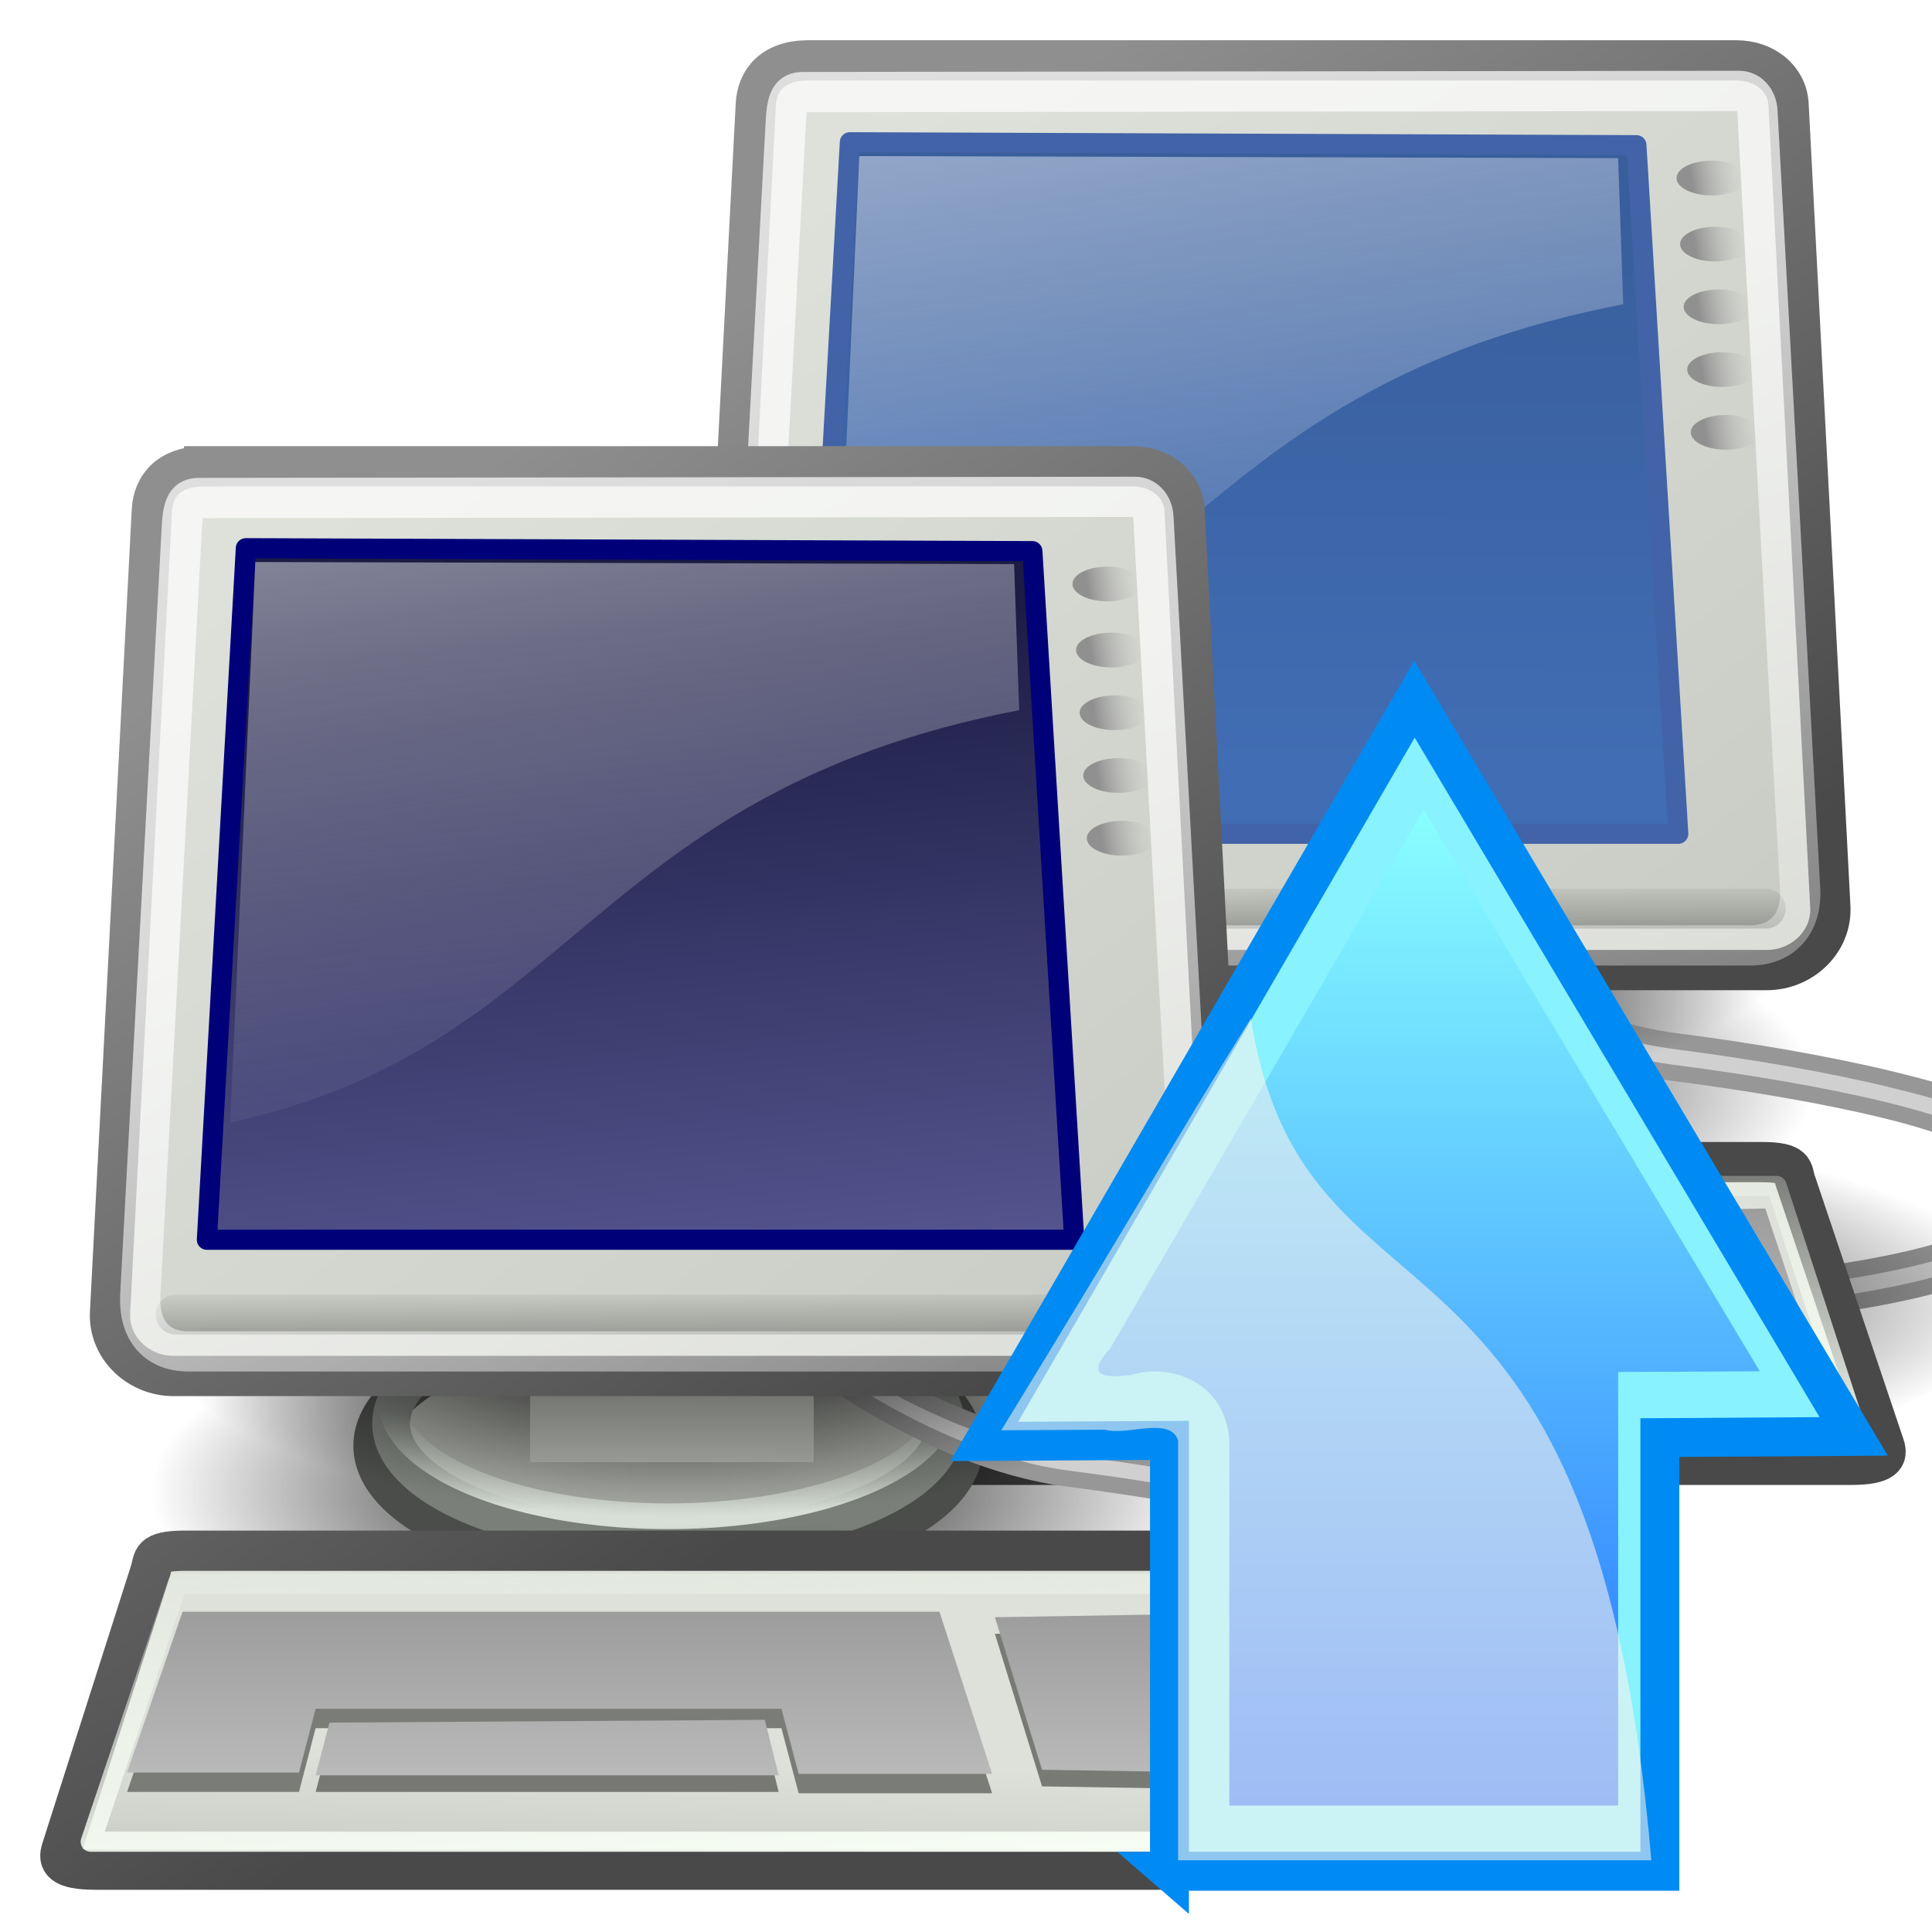 <?xml version="1.0" encoding="UTF-8" standalone="no"?>
<svg
   xmlns:dc="http://purl.org/dc/elements/1.1/"
   xmlns:cc="http://creativecommons.org/ns#"
   xmlns:rdf="http://www.w3.org/1999/02/22-rdf-syntax-ns#"
   xmlns:svg="http://www.w3.org/2000/svg"
   xmlns="http://www.w3.org/2000/svg"
   xmlns:xlink="http://www.w3.org/1999/xlink"
   xmlns:sodipodi="http://sodipodi.sourceforge.net/DTD/sodipodi-0.dtd"
   xmlns:inkscape="http://www.inkscape.org/namespaces/inkscape"
   viewBox="0 0 48 48"
   id="svg2"
   version="1.1"
   inkscape:version="0.91 r13725"
   sodipodi:docname="Connect.svg"
   inkscape:export-filename="/home/simon/Incoming/Connect.png"
   inkscape:export-xdpi="187.5"
   inkscape:export-ydpi="187.5">
  <sodipodi:namedview
     pagecolor="#ffffff"
     bordercolor="#666666"
     borderopacity="1"
     objecttolerance="10"
     gridtolerance="10"
     guidetolerance="10"
     inkscape:pageopacity="0"
     inkscape:pageshadow="2"
     inkscape:window-width="1889"
     inkscape:window-height="1003"
     id="namedview187"
     showgrid="false"
     inkscape:zoom="1.2291667"
     inkscape:cx="-252.04357"
     inkscape:cy="-35.551546"
     inkscape:window-x="31"
     inkscape:window-y="29"
     inkscape:window-maximized="1"
     inkscape:current-layer="svg2" />
  <defs
     id="defs4">
    <linearGradient
       id="linearGradient2683">
      <stop
         offset="0"
         id="stop7" />
      <stop
         offset="1"
         stop-opacity="0"
         id="stop9" />
    </linearGradient>
    <linearGradient
       id="linearGradient2635">
      <stop
         offset="0"
         stop-color="#f9fff5"
         id="stop12" />
      <stop
         offset="1"
         stop-color="#f9fff5"
         stop-opacity="0"
         id="stop14" />
    </linearGradient>
    <linearGradient
       id="linearGradient2253">
      <stop
         offset="0"
         stop-color="#8f8f8f"
         id="stop17" />
      <stop
         offset="1"
         stop-color="#494949"
         id="stop19" />
    </linearGradient>
    <linearGradient
       id="linearGradient2245">
      <stop
         offset="0"
         stop-color="#dde1d9"
         id="stop22" />
      <stop
         offset="1"
         stop-color="#cacdc6"
         id="stop24" />
    </linearGradient>
    <linearGradient
       gradientTransform="matrix(0.915,0,0,0.737,0.116,9.226)"
       gradientUnits="userSpaceOnUse"
       id="linearGradient2828"
       x1="19.15"
       x2="16.316"
       y1="32.622"
       y2="8.867">
      <stop
         offset="0"
         stop-color="#5b5b97"
         id="stop27" />
      <stop
         offset="1"
         stop-color="#1b1b43"
         id="stop29" />
    </linearGradient>
    <linearGradient
       gradientUnits="userSpaceOnUse"
       id="linearGradient3911"
       x2="0"
       y1="33.461"
       y2="30.062">
      <stop
         offset="0"
         stop-color="#d8dfd6"
         id="stop32" />
      <stop
         offset="1"
         stop-color="#d8dfd6"
         stop-opacity="0"
         id="stop34" />
    </linearGradient>
    <linearGradient
       gradientTransform="scale(1.816,.551)"
       gradientUnits="userSpaceOnUse"
       id="linearGradient3915"
       x1="12.207"
       x2="12.128"
       y1="53.535"
       y2="64.893">
      <stop
         offset="0"
         stop-color="#585956"
         id="stop37" />
      <stop
         offset="1"
         stop-color="#bbbeb8"
         id="stop39" />
    </linearGradient>
    <linearGradient
       gradientTransform="matrix(1.108,0,0,.902,1,1)"
       gradientUnits="userSpaceOnUse"
       id="linearGradient3925"
       x1="17.698"
       x2="34.975"
       y1="13.005"
       y2="55.201">
      <stop
         offset="0"
         stop-color="#fff"
         id="stop42" />
      <stop
         offset="1"
         stop-color="#fff"
         stop-opacity="0"
         id="stop44" />
    </linearGradient>
    <linearGradient
       gradientTransform="matrix(1.239,0,0,.896,.591,-1.332)"
       gradientUnits="userSpaceOnUse"
       id="linearGradient3927"
       x1="11.492"
       x2="17.199"
       y1="1.654"
       y2="26.729">
      <stop
         offset="0"
         stop-color="#fff"
         id="stop47" />
      <stop
         offset="1"
         stop-color="#fcfcff"
         stop-opacity="0"
         id="stop49" />
    </linearGradient>
    <linearGradient
       gradientUnits="userSpaceOnUse"
       id="linearGradient3935"
       x2="0"
       y1="38.318"
       y2="43.379">
      <stop
         offset="0"
         stop-color="#9d9d9d"
         id="stop52" />
      <stop
         offset="1"
         stop-color="#b9b9b9"
         id="stop54" />
    </linearGradient>
    <linearGradient
       gradientUnits="userSpaceOnUse"
       id="linearGradient3943"
       x1="34.301"
       x2="35.521"
       y1="3.938"
       y2="3.845">
      <stop
         offset="0"
         stop-color="#909090"
         id="stop57" />
      <stop
         offset="1"
         stop-color="#bebebe"
         stop-opacity="0"
         id="stop59" />
    </linearGradient>
    <linearGradient
       gradientUnits="userSpaceOnUse"
       id="linearGradient4064"
       x1="28.79"
       x2="28.83"
       y1="24.177"
       y2="5.996"
       gradientTransform="matrix(0.779,0,0,0.779,-72.438,0.179)">
      <stop
         offset="0"
         stop-color="#416db4"
         id="stop62" />
      <stop
         offset="1"
         stop-color="#385e9b"
         id="stop64" />
    </linearGradient>
    <linearGradient
       gradientTransform="matrix(0.881,0,0,0.69,-73.704,-0.838)"
       gradientUnits="userSpaceOnUse"
       id="linearGradient3917"
       x1="8.612"
       x2="34.784"
       xlink:href="#linearGradient2245"
       y1="7.229"
       y2="33.34" />
    <linearGradient
       gradientTransform="matrix(0.861,0,0,0.706,-72.438,0.179)"
       gradientUnits="userSpaceOnUse"
       id="linearGradient3919"
       x1="10.391"
       x2="32.537"
       xlink:href="#linearGradient2253"
       y1="5.382"
       y2="31.246" />
    <linearGradient
       gradientUnits="userSpaceOnUse"
       id="linearGradient3923"
       x2="0"
       xlink:href="#linearGradient2683"
       y1="29.345"
       y2="27.795"
       gradientTransform="matrix(0.779,0,0,0.779,-72.438,0.179)" />
    <linearGradient
       gradientTransform="matrix(0.881,0,0,0.69,-72.438,0.179)"
       gradientUnits="userSpaceOnUse"
       id="linearGradient3931"
       x1="18.317"
       x2="18.177"
       xlink:href="#linearGradient2245"
       y1="48.643"
       y2="52.536" />
    <linearGradient
       gradientTransform="matrix(1.671,0,0,0.364,-71.659,-0.218)"
       gradientUnits="userSpaceOnUse"
       id="linearGradient3941"
       x1="13.629"
       x2="8.649"
       xlink:href="#linearGradient2635"
       y1="101.285"
       y2="74.098" />
    <linearGradient
       gradientTransform="matrix(0.881,0,0,0.727,-0.446,8.294)"
       gradientUnits="userSpaceOnUse"
       id="linearGradient4033"
       x1="18.317"
       x2="18.177"
       xlink:href="#linearGradient2245"
       y1="48.643"
       y2="52.536" />
    <linearGradient
       gradientTransform="matrix(0.861,0,0,0.744,-0.446,8.294)"
       gradientUnits="userSpaceOnUse"
       id="linearGradient4035"
       x1="10.391"
       x2="32.537"
       xlink:href="#linearGradient2253"
       y1="5.382"
       y2="31.246" />
    <linearGradient
       gradientTransform="matrix(1.652,0,0,0.369,0.459,9.19)"
       gradientUnits="userSpaceOnUse"
       id="linearGradient4043"
       x1="13.629"
       x2="8.649"
       xlink:href="#linearGradient2635"
       y1="101.285"
       y2="74.098" />
    <radialGradient
       cx="12.576"
       cy="67.502"
       gradientTransform="matrix(1.898,0,0,0.523,-77.283,-2.939)"
       gradientUnits="userSpaceOnUse"
       id="radialGradient3909"
       r="8.766"
       xlink:href="#linearGradient2683" />
    <radialGradient
       inkscape:collect="always"
       xlink:href="#linearGradient2683"
       id="radialGradient4317"
       gradientUnits="userSpaceOnUse"
       gradientTransform="matrix(1.501,0,0,0.554,-1.988,-0.349)"
       cx="12.576"
       cy="67.502"
       r="8.766" />
    <linearGradient
       inkscape:collect="always"
       xlink:href="#linearGradient3911"
       id="linearGradient4319"
       gradientUnits="userSpaceOnUse"
       y1="33.461"
       x2="0"
       y2="30.062"
       gradientTransform="matrix(0.733,0,0,0.733,42.732,13.008)" />
    <radialGradient
       inkscape:collect="always"
       xlink:href="#linearGradient2683"
       id="radialGradient4321"
       gradientUnits="userSpaceOnUse"
       gradientTransform="matrix(1.501,0,0,0.554,-1.988,-4.56)"
       cx="12.576"
       cy="67.502"
       r="8.766" />
    <linearGradient
       inkscape:collect="always"
       xlink:href="#linearGradient3915"
       id="linearGradient4323"
       gradientUnits="userSpaceOnUse"
       gradientTransform="matrix(1.416,0,0,0.429,-0.446,10.264)"
       x1="12.207"
       y1="53.535"
       x2="12.128"
       y2="64.893" />
    <linearGradient
       inkscape:collect="always"
       xlink:href="#linearGradient2245"
       id="linearGradient4325"
       gradientUnits="userSpaceOnUse"
       gradientTransform="matrix(0.881,0,0,0.69,-1.713,9.247)"
       x1="8.612"
       y1="7.229"
       x2="34.784"
       y2="33.34" />
    <linearGradient
       inkscape:collect="always"
       xlink:href="#linearGradient2253"
       id="linearGradient4327"
       gradientUnits="userSpaceOnUse"
       gradientTransform="matrix(0.861,0,0,0.706,-0.446,10.264)"
       x1="10.391"
       y1="5.382"
       x2="32.537"
       y2="31.246" />
    <linearGradient
       inkscape:collect="always"
       xlink:href="#linearGradient2683"
       id="linearGradient4329"
       gradientUnits="userSpaceOnUse"
       y1="29.345"
       x2="0"
       y2="27.795"
       gradientTransform="matrix(0.779,0,0,0.779,-0.446,10.264)" />
    <linearGradient
       inkscape:collect="always"
       xlink:href="#linearGradient3925"
       id="linearGradient4331"
       gradientUnits="userSpaceOnUse"
       gradientTransform="matrix(0.864,0,0,0.703,0.333,11.043)"
       x1="17.698"
       y1="13.005"
       x2="34.975"
       y2="55.201" />
    <linearGradient
       inkscape:collect="always"
       xlink:href="#linearGradient3927"
       id="linearGradient4333"
       gradientUnits="userSpaceOnUse"
       gradientTransform="matrix(0.966,0,0,0.698,0.014,9.226)"
       x1="11.492"
       y1="1.654"
       x2="17.199"
       y2="26.729" />
    <radialGradient
       inkscape:collect="always"
       xlink:href="#linearGradient2683"
       id="radialGradient4335"
       gradientUnits="userSpaceOnUse"
       gradientTransform="matrix(1.898,0,0,0.523,-5.291,7.146)"
       cx="12.576"
       cy="67.502"
       r="8.766" />
    <linearGradient
       inkscape:collect="always"
       xlink:href="#linearGradient3935"
       id="linearGradient4337"
       gradientUnits="userSpaceOnUse"
       y1="38.318"
       x2="0"
       y2="43.379"
       gradientTransform="matrix(0.779,0,0,0.779,-0.446,10.264)" />
    <linearGradient
       inkscape:collect="always"
       xlink:href="#linearGradient3935"
       id="linearGradient4339"
       gradientUnits="userSpaceOnUse"
       y1="38.318"
       x2="0"
       y2="43.379"
       gradientTransform="matrix(0.779,0,0,0.779,-0.446,10.264)" />
    <linearGradient
       inkscape:collect="always"
       xlink:href="#linearGradient3935"
       id="linearGradient4341"
       gradientUnits="userSpaceOnUse"
       y1="38.318"
       x2="0"
       y2="43.379"
       gradientTransform="matrix(0.779,0,0,0.779,-0.446,10.264)" />
    <linearGradient
       inkscape:collect="always"
       xlink:href="#linearGradient3943"
       id="linearGradient4343"
       gradientUnits="userSpaceOnUse"
       x1="34.301"
       y1="3.938"
       x2="35.521"
       y2="3.845"
       gradientTransform="matrix(1.037,0,0,0.513,-8.566,12.488)" />
    <linearGradient
       inkscape:collect="always"
       xlink:href="#linearGradient3943"
       id="linearGradient4345"
       gradientUnits="userSpaceOnUse"
       x1="34.301"
       y1="3.938"
       x2="35.521"
       y2="3.845"
       gradientTransform="matrix(1.037,0,0,0.513,-8.478,14.129)" />
    <linearGradient
       inkscape:collect="always"
       xlink:href="#linearGradient3943"
       id="linearGradient4347"
       gradientUnits="userSpaceOnUse"
       x1="34.301"
       y1="3.938"
       x2="35.521"
       y2="3.845"
       gradientTransform="matrix(1.037,0,0,0.513,-8.389,15.688)" />
    <linearGradient
       inkscape:collect="always"
       xlink:href="#linearGradient3943"
       id="linearGradient4349"
       gradientUnits="userSpaceOnUse"
       x1="34.301"
       y1="3.938"
       x2="35.521"
       y2="3.845"
       gradientTransform="matrix(1.037,0,0,0.513,-8.301,17.246)" />
    <linearGradient
       inkscape:collect="always"
       xlink:href="#linearGradient3943"
       id="linearGradient4351"
       gradientUnits="userSpaceOnUse"
       x1="34.301"
       y1="3.938"
       x2="35.521"
       y2="3.845"
       gradientTransform="matrix(1.037,0,0,0.513,-8.212,18.805)" />
    <radialGradient
       inkscape:collect="always"
       xlink:href="#linearGradient2683"
       id="radialGradient4380"
       gradientUnits="userSpaceOnUse"
       gradientTransform="matrix(1.501,0,0,0.554,-73.98,-10.434)"
       cx="12.576"
       cy="67.502"
       r="8.766" />
    <linearGradient
       inkscape:collect="always"
       xlink:href="#linearGradient3911"
       id="linearGradient4382"
       gradientUnits="userSpaceOnUse"
       y1="33.461"
       x2="0"
       y2="30.062"
       gradientTransform="matrix(0.733,0,0,0.733,-29.26,2.923)" />
    <radialGradient
       inkscape:collect="always"
       xlink:href="#linearGradient2683"
       id="radialGradient4384"
       gradientUnits="userSpaceOnUse"
       gradientTransform="matrix(1.501,0,0,0.554,-73.98,-14.645)"
       cx="12.576"
       cy="67.502"
       r="8.766" />
    <linearGradient
       inkscape:collect="always"
       xlink:href="#linearGradient3915"
       id="linearGradient4386"
       gradientUnits="userSpaceOnUse"
       gradientTransform="matrix(1.416,0,0,0.429,-72.438,0.179)"
       x1="12.207"
       y1="53.535"
       x2="12.128"
       y2="64.893" />
    <linearGradient
       inkscape:collect="always"
       xlink:href="#linearGradient2253"
       id="linearGradient4388"
       gradientUnits="userSpaceOnUse"
       gradientTransform="matrix(0.861,0,0,0.706,-72.438,0.179)"
       x1="10.391"
       y1="5.382"
       x2="32.537"
       y2="31.246" />
    <linearGradient
       inkscape:collect="always"
       xlink:href="#linearGradient3925"
       id="linearGradient4390"
       gradientUnits="userSpaceOnUse"
       gradientTransform="matrix(0.864,0,0,0.703,-71.659,0.958)"
       x1="17.698"
       y1="13.005"
       x2="34.975"
       y2="55.201" />
    <linearGradient
       inkscape:collect="always"
       xlink:href="#linearGradient3927"
       id="linearGradient4392"
       gradientUnits="userSpaceOnUse"
       gradientTransform="matrix(0.966,0,0,0.698,-71.978,-0.859)"
       x1="11.492"
       y1="1.654"
       x2="17.199"
       y2="26.729" />
    <linearGradient
       inkscape:collect="always"
       xlink:href="#linearGradient3935"
       id="linearGradient4394"
       gradientUnits="userSpaceOnUse"
       y1="38.318"
       x2="0"
       y2="43.379"
       gradientTransform="matrix(0.779,0,0,0.779,-72.438,0.179)" />
    <linearGradient
       inkscape:collect="always"
       xlink:href="#linearGradient3935"
       id="linearGradient4396"
       gradientUnits="userSpaceOnUse"
       y1="38.318"
       x2="0"
       y2="43.379"
       gradientTransform="matrix(0.779,0,0,0.779,-72.438,0.179)" />
    <linearGradient
       inkscape:collect="always"
       xlink:href="#linearGradient3935"
       id="linearGradient4398"
       gradientUnits="userSpaceOnUse"
       y1="38.318"
       x2="0"
       y2="43.379"
       gradientTransform="matrix(0.779,0,0,0.779,-72.438,0.179)" />
    <linearGradient
       inkscape:collect="always"
       xlink:href="#linearGradient3943"
       id="linearGradient4400"
       gradientUnits="userSpaceOnUse"
       x1="34.301"
       y1="3.938"
       x2="35.521"
       y2="3.845"
       gradientTransform="matrix(1.037,0,0,0.513,-80.558,2.403)" />
    <linearGradient
       inkscape:collect="always"
       xlink:href="#linearGradient3943"
       id="linearGradient4402"
       gradientUnits="userSpaceOnUse"
       x1="34.301"
       y1="3.938"
       x2="35.521"
       y2="3.845"
       gradientTransform="matrix(1.037,0,0,0.513,-80.47,4.044)" />
    <linearGradient
       inkscape:collect="always"
       xlink:href="#linearGradient3943"
       id="linearGradient4404"
       gradientUnits="userSpaceOnUse"
       x1="34.301"
       y1="3.938"
       x2="35.521"
       y2="3.845"
       gradientTransform="matrix(1.037,0,0,0.513,-80.381,5.602)" />
    <linearGradient
       inkscape:collect="always"
       xlink:href="#linearGradient3943"
       id="linearGradient4406"
       gradientUnits="userSpaceOnUse"
       x1="34.301"
       y1="3.938"
       x2="35.521"
       y2="3.845"
       gradientTransform="matrix(1.037,0,0,0.513,-80.293,7.161)" />
    <linearGradient
       inkscape:collect="always"
       xlink:href="#linearGradient3943"
       id="linearGradient4408"
       gradientUnits="userSpaceOnUse"
       x1="34.301"
       y1="3.938"
       x2="35.521"
       y2="3.845"
       gradientTransform="matrix(1.037,0,0,0.513,-80.204,8.72)" />
    <filter
       id="filter3398">
      <feGaussianBlur
         id="feGaussianBlur3469"
         stdDeviation="1.671" />
    </filter>
    <linearGradient
       y2="329.219"
       y1="509.844"
       x2="0"
       id="linearGradient2888"
       gradientUnits="userSpaceOnUse">
      <stop
         id="stop3472"
         stop-color="#8f0"
         offset="0"
         style="stop-color:#88ffff;stop-opacity:1" />
      <stop
         id="stop3474"
         stop-color="#257400"
         offset="1"
         style="stop-color:#2574ff;stop-opacity:1" />
    </linearGradient>
  </defs>
  <g
     id="g4437"
     transform="translate(86.998,0)">
    <path
       d="m -41.949,26.961 a 13.157,4.856 0 0 1 -26.314,0 13.157,4.856 0 1 1 26.314,0 z"
       id="path77"
       style="fill:url(#radialGradient4380);fill-rule:evenodd"
       inkscape:connector-curvature="0" />
    <path
       d="m -48.068,25.834 a 7.321,3.07 0 0 1 -14.643,0 7.321,3.07 0 1 1 14.643,0 z"
       id="path79"
       inkscape:connector-curvature="0"
       style="fill:#adb0aa;fill-rule:evenodd;stroke:#4b4d4a;stroke-width:1" />
    <path
       d="m -48.506,25.283 a 6.884,2.887 0 0 1 -13.768,0 6.884,2.887 0 1 1 13.768,0 z"
       id="path81"
       inkscape:connector-curvature="0"
       style="fill:none;stroke:#7b7f7a;stroke-width:0.94" />
    <path
       d="m -48.506,24.698 a 6.884,2.887 0 0 1 -13.768,0 6.884,2.887 0 1 1 13.768,0 z"
       id="path83"
       style="fill:none;stroke:url(#linearGradient4382);stroke-width:0.64"
       inkscape:connector-curvature="0" />
    <path
       d="m -52.419,22.597 -0.049,0.779 c 0,0 3.37,2.805 7.014,3.275 1.822,0.235 3.705,0.547 5.261,0.925 1.556,0.378 2.797,0.873 3.215,1.291 0.242,0.242 0.352,0.447 0.39,0.609 0.038,0.162 0.03,0.277 -0.073,0.438 -0.206,0.324 -0.842,0.754 -1.924,1.096 -2.165,0.684 -6.017,1.12 -11.349,1.12 l 0,0.779 c 5.374,0 9.246,-0.411 11.568,-1.145 1.161,-0.367 1.968,-0.792 2.362,-1.413 0.197,-0.31 0.278,-0.692 0.195,-1.047 -0.084,-0.355 -0.3,-0.689 -0.609,-0.999 -0.684,-0.684 -1.977,-1.096 -3.58,-1.486 -1.603,-0.39 -3.519,-0.713 -5.358,-0.95 -3.677,-0.474 -7.063,-3.275 -7.063,-3.275 z"
       id="path85"
       inkscape:connector-curvature="0"
       style="fill:#d0d0d0;fill-rule:evenodd;stroke:#979797;stroke-width:0.4;stroke-linejoin:round" />
    <path
       d="m -41.949,22.749 a 13.157,4.856 0 0 1 -26.314,0 13.157,4.856 0 1 1 26.314,0 z"
       id="path87"
       style="fill:url(#radialGradient4384);fill-rule:evenodd"
       inkscape:connector-curvature="0" />
    <path
       d="m -58.821,24.107 7.045,0 0,2.135 -7.045,0 z"
       id="path89"
       style="fill:url(#linearGradient4386);fill-rule:evenodd"
       inkscape:connector-curvature="0" />
    <path
       d="m -66.92,1.5 23.059,0 c 0.71,0 1.266,0.455 1.299,1.092 l 1.038,19.934 c 0.045,0.871 -0.702,1.575 -1.575,1.575 l -24.584,0 c -0.872,0 -1.62,-0.703 -1.575,-1.575 l 1.038,-19.934 c 0.031,-0.603 0.427,-1.092 1.299,-1.092 z"
       id="path91"
       style="fill:url(#linearGradient3917);fill-rule:evenodd;stroke:url(#linearGradient4388);stroke-width:1"
       inkscape:connector-curvature="0" />
    <path
       d="m -65.883,3.534 -0.968,17.181 21.549,0 -1.04,-17.108 -19.541,-0.073 z"
       id="path93"
       style="fill:url(#linearGradient4064);fill-rule:evenodd;stroke:#4263a8;stroke-width:0.5;stroke-linejoin:round"
       inkscape:connector-curvature="0" />
    <path
       d="m -67.624,22.573 24.493,0"
       id="path95"
       style="fill:none;stroke:url(#linearGradient3923);stroke-width:0.996;stroke-linecap:round;stroke-opacity:0.248"
       inkscape:connector-curvature="0" />
    <path
       d="M -67.049,2.288 -43.789,2.258 c 0.221,-2.806e-4 0.436,0.185 0.454,0.509 l 1.061,19.33 c 0.045,0.824 -0.421,1.392 -1.246,1.392 l -23.789,0 c -0.825,0 -1.241,-0.568 -1.197,-1.392 l 1.032,-19.089 c 0.03,-0.558 0.13,-0.72 0.424,-0.72 z"
       id="path97"
       style="fill:none;stroke:url(#linearGradient4390);stroke-width:1;stroke-opacity:0.701"
       inkscape:connector-curvature="0" />
    <path
       d="m -65.649,3.878 -0.625,13.927 c 8.608,-1.871 8.901,-8.177 19.604,-10.246 l -0.126,-3.63 -18.852,-0.051 z"
       id="path99"
       style="opacity:0.531;fill:url(#linearGradient4392);fill-rule:evenodd"
       inkscape:connector-curvature="0" />
    <path
       d="m -36.782,32.334 a 16.636,4.581 0 0 1 -33.271,0 16.636,4.581 0 1 1 33.271,0 z"
       id="path101"
       style="fill:url(#radialGradient3909);fill-rule:evenodd"
       inkscape:connector-curvature="0" />
    <path
       d="m -67.402,28.872 24.161,0 c 0.872,0 0.762,0.212 0.851,0.478 l 2.209,6.566 c 0.09,0.266 0.021,0.478 -0.851,0.478 l -28.58,0 c -0.872,0 -0.941,-0.212 -0.851,-0.478 l 2.209,-6.566 c 0.09,-0.266 -0.021,-0.478 0.851,-0.478 z"
       id="path103"
       style="fill:url(#linearGradient3931);fill-rule:evenodd;stroke:url(#linearGradient3919);stroke-width:1"
       inkscape:connector-curvature="0" />
    <path
       d="m -67.457,30.44 -1.378,3.995 4.271,0 0.413,-1.584 11.573,0 0.428,1.617 4.807,0 -1.309,-4.028 -18.805,0 z"
       id="path105"
       inkscape:connector-curvature="0"
       style="fill:#7a7d77;fill-rule:evenodd" />
    <path
       d="m -63.806,33.126 -0.344,1.309 11.504,0 -0.344,-1.378 -10.815,0.069 z"
       id="path107"
       inkscape:connector-curvature="0"
       style="fill:#777874;fill-rule:evenodd" />
    <path
       d="m -43.14,30.44 1.309,3.926 -4.271,-0.069 -1.171,-3.789 4.133,-0.069 z"
       id="path109"
       inkscape:connector-curvature="0"
       style="fill:#777a75;fill-rule:evenodd" />
    <path
       d="m -43.14,30.026 1.309,3.926 -4.271,-0.069 -1.171,-3.789 4.133,-0.069 z"
       id="path111"
       style="fill:url(#linearGradient4394);fill-rule:evenodd"
       inkscape:connector-curvature="0" />
    <path
       d="m -67.457,29.957 -1.378,3.995 4.271,0 0.413,-1.584 11.573,0 0.428,1.617 4.807,0 -1.309,-4.028 -18.805,0 z"
       id="path113"
       style="fill:url(#linearGradient4396);fill-rule:evenodd"
       inkscape:connector-curvature="0" />
    <path
       d="m -63.806,32.713 -0.344,1.309 11.504,0 -0.344,-1.378 -10.815,0.069 z"
       id="path115"
       style="fill:url(#linearGradient4398);fill-rule:evenodd"
       inkscape:connector-curvature="0" />
    <path
       d="m -67.662,29.465 24.803,0 2.055,6.307 -29.039,0 2.181,-6.307 z"
       id="path117"
       style="fill:none;stroke:url(#linearGradient3941);stroke-width:0.5;stroke-linejoin:round"
       inkscape:connector-curvature="0" />
    <path
       d="m -43.602,4.424 a 0.871,0.431 0 0 1 -1.742,0 0.871,0.431 0 1 1 1.742,0 z"
       id="path119"
       style="fill:url(#linearGradient4400);fill-rule:evenodd"
       inkscape:connector-curvature="0" />
    <path
       d="m -43.514,6.065 a 0.871,0.431 0 0 1 -1.742,0 0.871,0.431 0 1 1 1.742,0 z"
       id="path121"
       style="fill:url(#linearGradient4402);fill-rule:evenodd"
       inkscape:connector-curvature="0" />
    <path
       d="m -43.425,7.623 a 0.871,0.431 0 0 1 -1.742,0 0.871,0.431 0 1 1 1.742,0 z"
       id="path123"
       style="fill:url(#linearGradient4404);fill-rule:evenodd"
       inkscape:connector-curvature="0" />
    <path
       d="m -43.337,9.182 a 0.871,0.431 0 0 1 -1.742,0 0.871,0.431 0 1 1 1.742,0 z"
       id="path125"
       style="fill:url(#linearGradient4406);fill-rule:evenodd"
       inkscape:connector-curvature="0" />
    <path
       d="m -43.248,10.741 a 0.871,0.431 0 0 1 -1.742,0 0.871,0.431 0 1 1 1.742,0 z"
       id="path127"
       style="fill:url(#linearGradient4408);fill-rule:evenodd"
       inkscape:connector-curvature="0" />
  </g>
  <g
     id="g4465">
    <path
       d="m 30.043,37.046 a 13.157,4.856 0 0 1 -26.314,0 13.157,4.856 0 1 1 26.314,0 z"
       id="path133"
       style="fill:url(#radialGradient4317);fill-rule:evenodd"
       inkscape:connector-curvature="0" />
    <path
       d="m 23.923,35.919 a 7.321,3.07 0 0 1 -14.643,0 7.321,3.07 0 1 1 14.643,0 z"
       id="path135"
       inkscape:connector-curvature="0"
       style="fill:#adb0aa;fill-rule:evenodd;stroke:#4b4d4a;stroke-width:1" />
    <path
       d="m 23.486,35.368 a 6.884,2.887 0 0 1 -13.768,0 6.884,2.887 0 1 1 13.768,0 z"
       id="path137"
       inkscape:connector-curvature="0"
       style="fill:none;stroke:#7b7f7a;stroke-width:0.94" />
    <path
       d="m 23.486,34.784 a 6.884,2.887 0 0 1 -13.768,0 6.884,2.887 0 1 1 13.768,0 z"
       id="path139"
       style="fill:none;stroke:url(#linearGradient4319);stroke-width:0.64"
       inkscape:connector-curvature="0" />
    <path
       d="m 19.573,32.682 -0.049,0.779 c 0,0 3.37,2.805 7.014,3.275 1.822,0.235 3.705,0.547 5.261,0.925 1.556,0.378 2.797,0.873 3.215,1.291 0.242,0.242 0.352,0.447 0.39,0.609 0.038,0.162 0.03,0.277 -0.073,0.438 -0.206,0.324 -0.842,0.754 -1.924,1.096 -2.165,0.684 -6.017,1.12 -11.349,1.12 l 0,0.779 c 5.374,0 9.246,-0.411 11.568,-1.145 1.161,-0.367 1.968,-0.792 2.362,-1.413 0.197,-0.31 0.278,-0.692 0.195,-1.047 -0.084,-0.355 -0.3,-0.689 -0.609,-0.999 -0.684,-0.684 -1.977,-1.096 -3.58,-1.486 -1.603,-0.39 -3.519,-0.713 -5.358,-0.95 -3.677,-0.474 -7.063,-3.275 -7.063,-3.275 z"
       id="path141"
       inkscape:connector-curvature="0"
       style="fill:#d0d0d0;fill-rule:evenodd;stroke:#979797;stroke-width:0.4;stroke-linejoin:round" />
    <path
       d="m 30.043,32.834 a 13.157,4.856 0 0 1 -26.314,0 13.157,4.856 0 1 1 26.314,0 z"
       id="path143"
       style="fill:url(#radialGradient4321);fill-rule:evenodd"
       inkscape:connector-curvature="0" />
    <path
       d="m 13.171,34.192 7.045,0 0,2.135 -7.045,0 z"
       id="path145"
       style="fill:url(#linearGradient4323);fill-rule:evenodd"
       inkscape:connector-curvature="0" />
    <path
       d="m 5.072,11.585 23.059,0 c 0.71,0 1.266,0.455 1.299,1.092 l 1.038,19.934 c 0.045,0.871 -0.702,1.575 -1.575,1.575 l -24.584,0 c -0.872,0 -1.62,-0.703 -1.575,-1.575 L 3.773,12.678 c 0.031,-0.603 0.427,-1.092 1.299,-1.092 z"
       id="path147"
       style="fill:url(#linearGradient4325);fill-rule:evenodd;stroke:url(#linearGradient4327);stroke-width:1"
       inkscape:connector-curvature="0" />
    <path
       d="m 6.108,13.62 -0.968,17.181 21.549,0 -1.04,-17.108 -19.541,-0.073 z"
       id="path149"
       style="fill:url(#linearGradient2828);fill-rule:evenodd;stroke:#000079;stroke-width:0.5;stroke-linejoin:round"
       inkscape:connector-curvature="0" />
    <path
       d="m 4.368,32.659 24.493,0"
       id="path151"
       style="fill:none;stroke:url(#linearGradient4329);stroke-width:0.996;stroke-linecap:round;stroke-opacity:0.248"
       inkscape:connector-curvature="0" />
    <path
       d="M 4.943,12.373 28.202,12.344 c 0.221,-2.81e-4 0.436,0.185 0.454,0.509 l 1.061,19.33 c 0.045,0.824 -0.421,1.392 -1.246,1.392 l -23.789,0 c -0.825,0 -1.241,-0.568 -1.197,-1.392 L 4.518,13.093 c 0.03,-0.558 0.13,-0.72 0.424,-0.72 z"
       id="path153"
       style="fill:none;stroke:url(#linearGradient4331);stroke-width:1;stroke-opacity:0.701"
       inkscape:connector-curvature="0" />
    <path
       d="M 6.343,13.963 5.718,27.89 C 14.325,26.019 14.619,19.713 25.321,17.644 L 25.195,14.014 6.343,13.963 Z"
       id="path155"
       style="opacity:0.531;fill:url(#linearGradient4333);fill-rule:evenodd"
       inkscape:connector-curvature="0" />
    <path
       d="m 35.209,42.419 a 16.636,4.581 0 0 1 -33.271,0 16.636,4.581 0 1 1 33.271,0 z"
       id="path157"
       style="fill:url(#radialGradient4335);fill-rule:evenodd"
       inkscape:connector-curvature="0" />
    <path
       d="m 4.59,38.527 24.161,0 c 0.872,0 0.762,0.223 0.851,0.503 l 2.209,6.918 c 0.09,0.28 0.021,0.503 -0.851,0.503 l -28.58,0 c -0.872,0 -0.941,-0.223 -0.851,-0.503 l 2.209,-6.918 c 0.09,-0.28 -0.021,-0.503 0.851,-0.503 z"
       id="path159"
       style="fill:url(#linearGradient4033);fill-rule:evenodd;stroke:url(#linearGradient4035);stroke-width:1"
       inkscape:connector-curvature="0" />
    <path
       d="m 4.535,40.525 -1.378,3.995 4.271,0 0.413,-1.584 11.573,0 0.428,1.617 4.807,0 -1.309,-4.028 -18.805,0 z"
       id="path161"
       inkscape:connector-curvature="0"
       style="fill:#7a7d77;fill-rule:evenodd" />
    <path
       d="m 8.186,43.211 -0.344,1.309 11.504,0 -0.344,-1.378 -10.815,0.069 z"
       id="path163"
       inkscape:connector-curvature="0"
       style="fill:#777874;fill-rule:evenodd" />
    <path
       d="m 28.851,40.525 1.309,3.926 -4.271,-0.069 -1.171,-3.789 4.133,-0.069 z"
       id="path165"
       inkscape:connector-curvature="0"
       style="fill:#777a75;fill-rule:evenodd" />
    <path
       d="m 28.851,40.112 1.309,3.926 -4.271,-0.069 -1.171,-3.789 4.133,-0.069 z"
       id="path167"
       style="fill:url(#linearGradient4337);fill-rule:evenodd"
       inkscape:connector-curvature="0" />
    <path
       d="m 4.535,40.043 -1.378,3.995 4.271,0 0.413,-1.584 11.573,0 0.428,1.617 4.807,0 -1.309,-4.028 -18.805,0 z"
       id="path169"
       style="fill:url(#linearGradient4339);fill-rule:evenodd"
       inkscape:connector-curvature="0" />
    <path
       d="m 8.186,42.798 -0.344,1.309 11.504,0 -0.344,-1.378 -10.815,0.069 z"
       id="path171"
       style="fill:url(#linearGradient4341);fill-rule:evenodd"
       inkscape:connector-curvature="0" />
    <path
       d="m 4.41,39.349 24.52,0 2.032,6.408 -28.708,0 2.156,-6.408 z"
       id="path173"
       style="fill:none;stroke:url(#linearGradient4043);stroke-width:0.5;stroke-linejoin:round"
       inkscape:connector-curvature="0" />
    <path
       d="m 28.389,14.509 a 0.871,0.431 0 0 1 -1.742,0 0.871,0.431 0 1 1 1.742,0 z"
       id="path175"
       style="fill:url(#linearGradient4343);fill-rule:evenodd"
       inkscape:connector-curvature="0" />
    <path
       d="m 28.478,16.15 a 0.871,0.431 0 0 1 -1.742,0 0.871,0.431 0 1 1 1.742,0 z"
       id="path177"
       style="fill:url(#linearGradient4345);fill-rule:evenodd"
       inkscape:connector-curvature="0" />
    <path
       d="m 28.566,17.709 a 0.871,0.431 0 0 1 -1.742,0 0.871,0.431 0 1 1 1.742,0 z"
       id="path179"
       style="fill:url(#linearGradient4347);fill-rule:evenodd"
       inkscape:connector-curvature="0" />
    <path
       d="m 28.655,19.267 a 0.871,0.431 0 0 1 -1.742,0 0.871,0.431 0 1 1 1.742,0 z"
       id="path181"
       style="fill:url(#linearGradient4349);fill-rule:evenodd"
       inkscape:connector-curvature="0" />
    <path
       d="m 28.744,20.826 a 0.871,0.431 0 0 1 -1.742,0 0.871,0.431 0 1 1 1.742,0 z"
       id="path183"
       style="fill:url(#linearGradient4351);fill-rule:evenodd"
       inkscape:connector-curvature="0" />
  </g>
  <path
     id="path3506"
     d="m 29.055,46.492 0,-10.706 -4.601,0.026 5.344,-9.22 5.344,-9.22 5.454,9.155 5.458,9.16 -4.815,0.03 0,10.774 -12.185,0 z"
     inkscape:connector-curvature="0"
     style="fill:#88f2ff;fill-rule:evenodd;stroke:#008bf4;stroke-width:0.967;stroke-opacity:1;fill-opacity:1" />
  <path
     id="path3508"
     transform="matrix(0.107,0,0,-0.137,-28.217,89.961)"
     d="m 549.156,395.344 c -0.821,10.766 -13.87,14.207 -22.812,11.938 -5.163,-0.431 -11.303,-0.702 -4.881,4.809 24.305,32.553 48.542,65.156 72.787,97.753 l 78.062,-101.875 c -10.958,-0.051 -21.917,-0.103 -32.875,-0.125 l 0,-78.625 -90.281,0 0,66.125 z"
     inkscape:connector-curvature="0"
     style="fill:url(#linearGradient2888);fill-rule:evenodd;filter:url(#filter3398)" />
  <path
     id="path3510"
     d="m 29.269,35.787 c -0.202,-0.609 -1.262,-0.108 -1.813,-0.266 l -2.579,0.013 c 3.591,-5.858 4.096,-6.859 6.2,-10.228 1.334,8.377 8.506,3.835 9.95,20.912 l -11.758,0 0,-10.432 z"
     inkscape:connector-curvature="0"
     style="opacity:0.559;fill:#fff5ee;fill-rule:evenodd" />
</svg>
